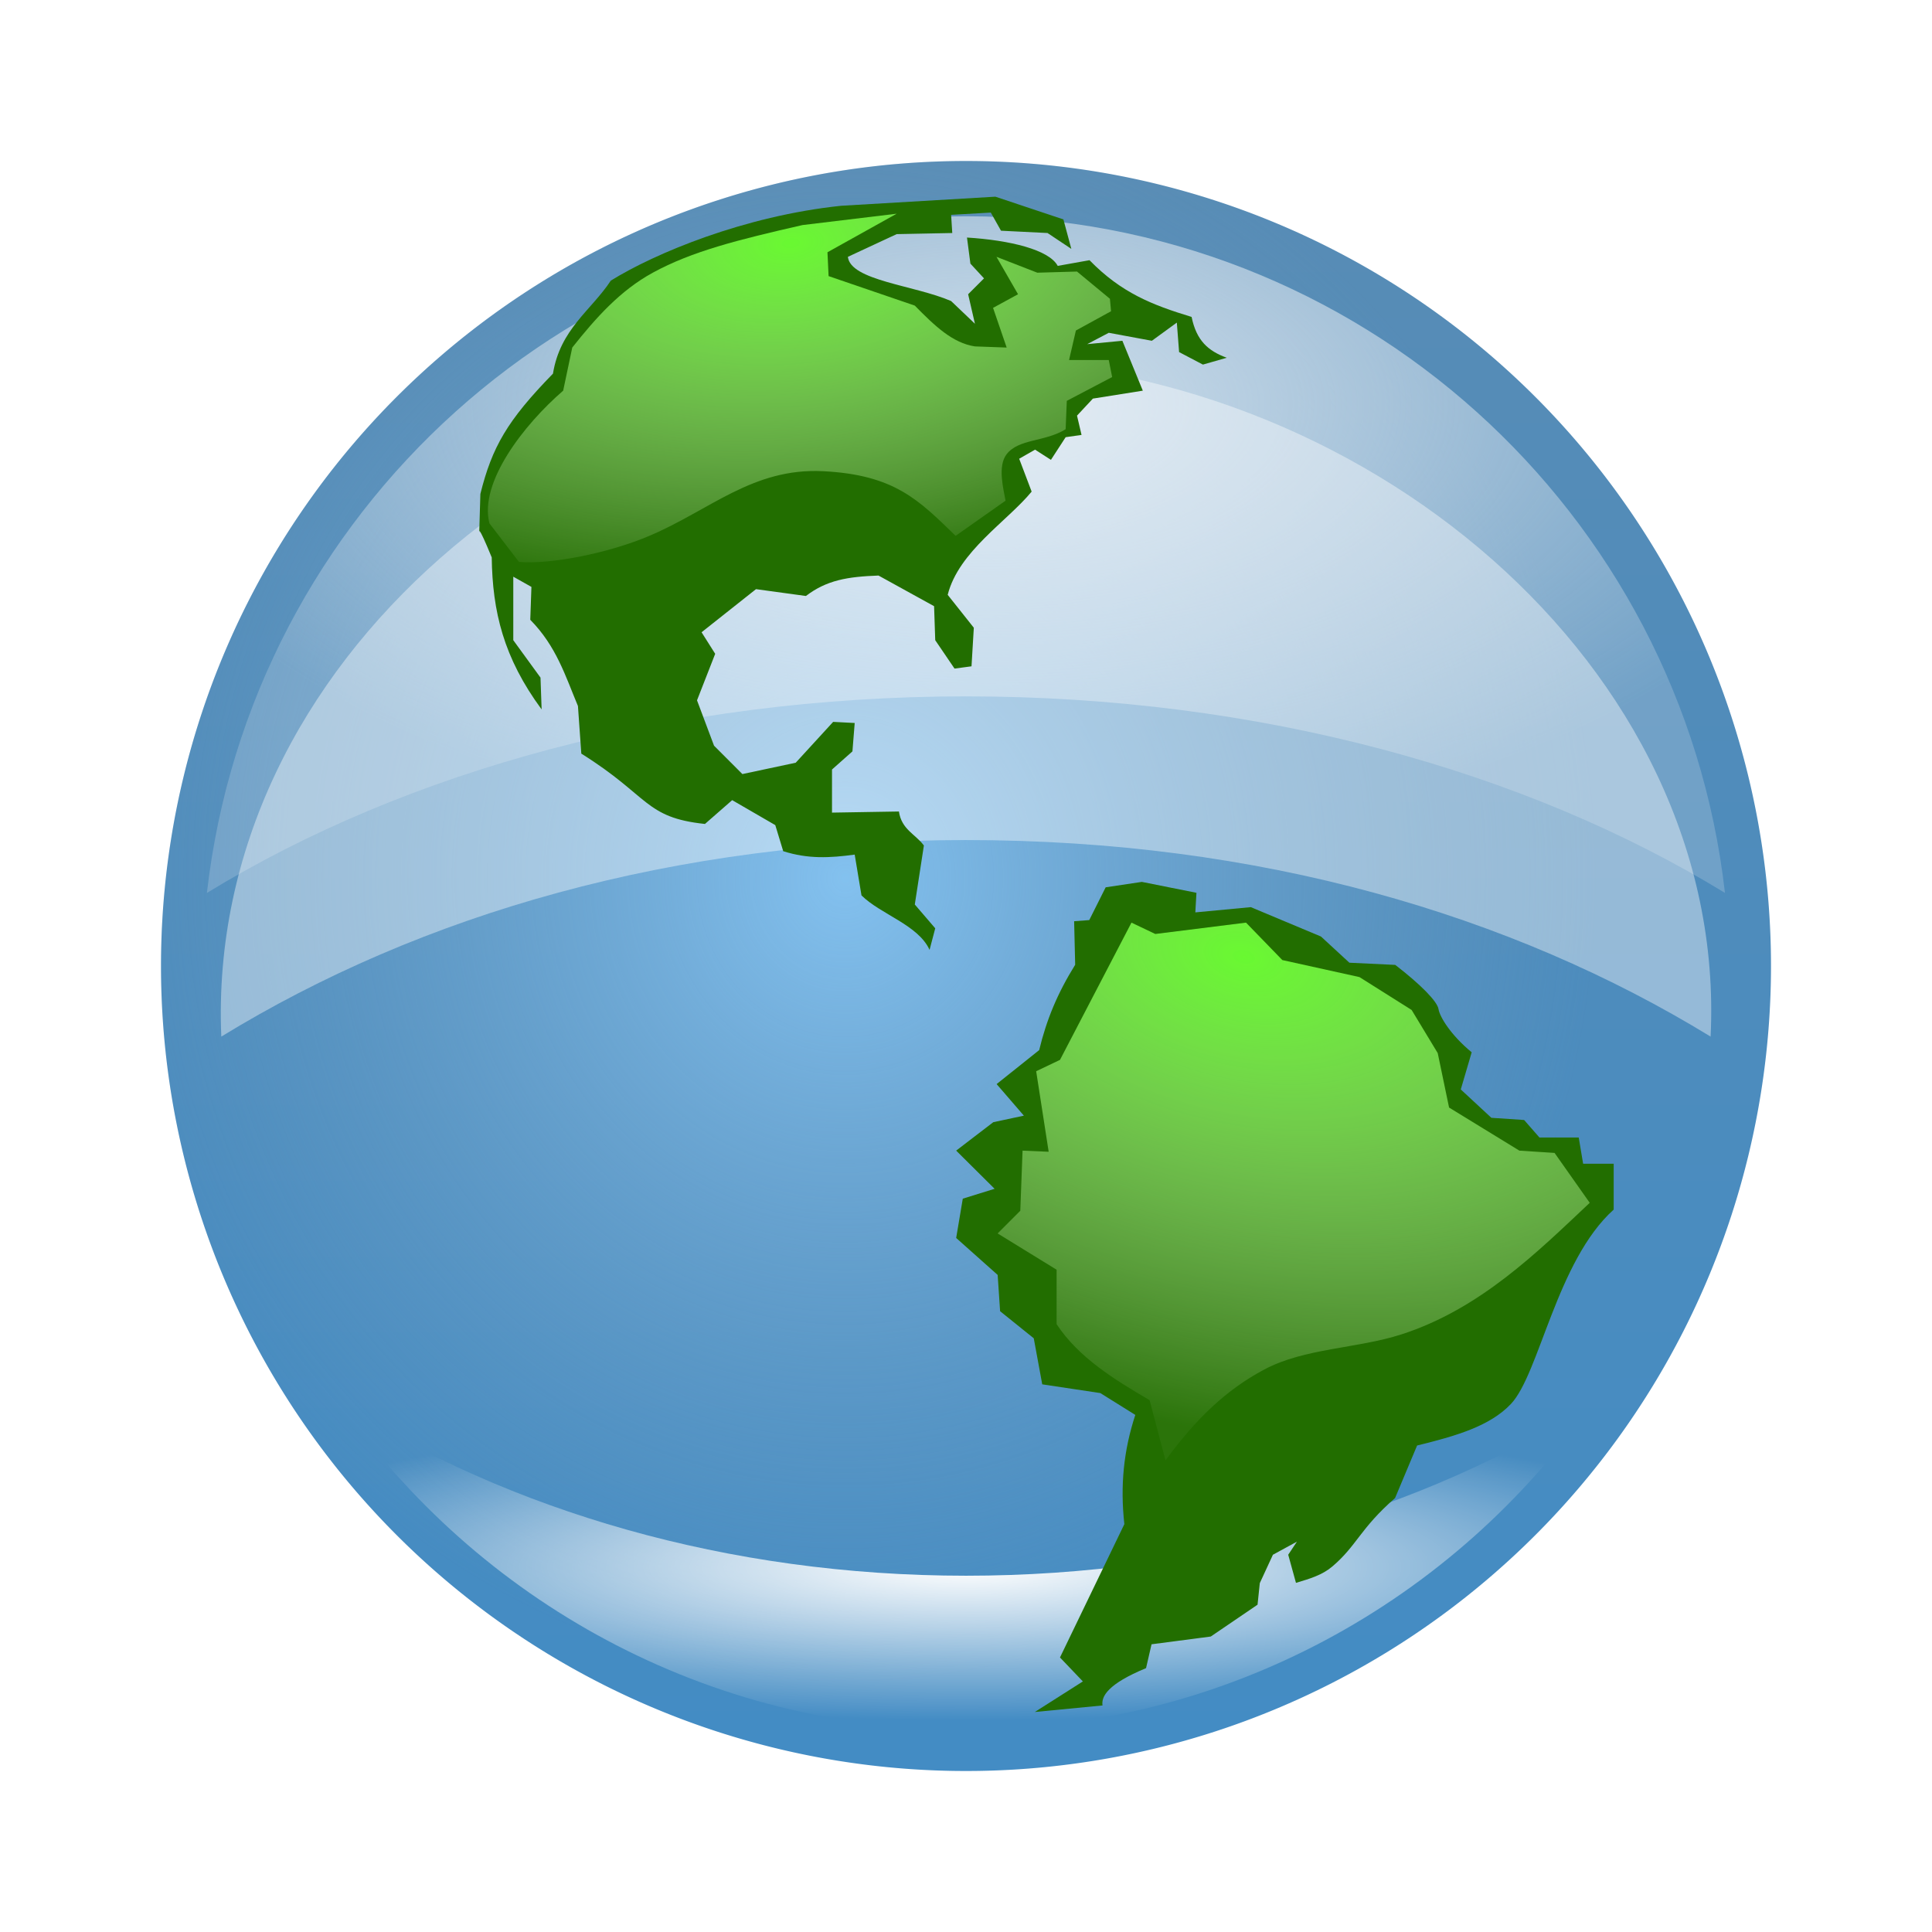 <svg:svg xmlns:dc="http://purl.org/dc/elements/1.1/" xmlns:ns1="http://sodipodi.sourceforge.net/DTD/sodipodi-0.dtd" xmlns:ns2="http://www.inkscape.org/namespaces/inkscape" xmlns:ns3="http://www.w3.org/1999/xlink" xmlns:ns5="http://web.resource.org/cc/" xmlns:rdf="http://www.w3.org/1999/02/22-rdf-syntax-ns#" xmlns:svg="http://www.w3.org/2000/svg" height="537.864" id="svg2" version="1.0" viewBox="-44.817 -44.828 537.864 537.864" width="537.864" ns1:docbase="/home/frederik/bilder/clipart_freedo" ns1:docname="glossy_globe.svg" ns1:modified="true" ns1:version="0.32" ns2:output_extension="org.inkscape.output.svg.inkscape" ns2:version="0.45">
  <svg:defs id="defs4">
    <svg:linearGradient id="linearGradient7124">
      <svg:stop id="stop7126" offset="0" style="stop-color:#69f931" />
      <svg:stop id="stop7128" offset="1" style="stop-color:#f1fee4;stop-opacity:.043" />
    </svg:linearGradient>
    <svg:linearGradient gradientUnits="userSpaceOnUse" id="linearGradient4204" x1="345.29" x2="345.29" y1="216.6" y2="659.36" ns2:collect="always">
      <svg:stop id="stop4200" offset="0" style="stop-color:#588cb5" />
      <svg:stop id="stop4202" offset="1" style="stop-color:#438cc4" />
    </svg:linearGradient>
    <svg:radialGradient cx="305.9" cy="218.3" gradientTransform="matrix(.101 1.09 -2.056 .19 721.02 -132.84)" gradientUnits="userSpaceOnUse" id="radialGradient9072" r="86.902" ns2:collect="always" ns3:href="#linearGradient7124" />
    <svg:radialGradient cx="415.86" cy="428.09" gradientTransform="matrix(-.362 1.553 -2.586 -.603 1686.8 53.041)" gradientUnits="userSpaceOnUse" id="radialGradient10051" r="82.42" ns2:collect="always" ns3:href="#linearGradient7124" />
    <svg:radialGradient cx="359.44" cy="404.75" gradientTransform="matrix(1.156 -0 0 .577 -57.463 53.393)" gradientUnits="userSpaceOnUse" id="radialGradient10082" r="211.31" ns2:collect="always">
      <svg:stop id="stop10086" offset="0" style="stop-color:#e2ebf3;stop-opacity:.861" />
      <svg:stop id="stop10088" offset="1" style="stop-color:#e2ebf3;stop-opacity:.227" />
    </svg:radialGradient>
    <svg:radialGradient cx="303.89" cy="416.94" gradientTransform="matrix(.934 0 0 1 22.813 -2.8011e-7)" gradientUnits="userSpaceOnUse" id="radialGradient11161" r="224.11" ns2:collect="always">
      <svg:stop id="stop11165" offset="0" style="stop-color:#83c1ef" />
      <svg:stop id="stop11167" offset="1" style="stop-color:#729ec0;stop-opacity:0" />
    </svg:radialGradient>
    <svg:filter height="1.391" id="filter14172" width="1.102" x="-.051" y="-.195" ns2:collect="always">
      <svg:feGaussianBlur id="feGaussianBlur14174" stdDeviation="8.9" ns2:collect="always" />
    </svg:filter>
    <svg:radialGradient cx="351.84" cy="610.38" gradientTransform="matrix(1.259 0 0 .245 -90.988 461.03)" gradientUnits="userSpaceOnUse" id="radialGradient14184" r="174.5" ns2:collect="always">
      <svg:stop id="stop14178" offset="0" style="stop-color:#ffffff" />
      <svg:stop id="stop14180" offset="1" style="stop-color:#ffffff;stop-opacity:0" />
    </svg:radialGradient>
    <svg:filter height="1.308" id="filter15171" width="1.137" x="-.069" y="-.154" ns2:collect="always">
      <svg:feGaussianBlur id="feGaussianBlur15173" stdDeviation="14.527" ns2:collect="always" />
    </svg:filter>
  </svg:defs>
  <ns1:namedview bordercolor="#666666" borderopacity="1.0" id="base" pagecolor="#ffffff" ns2:current-layer="svg2" ns2:cx="224.10817" ns2:cy="223.19344" ns2:document-units="px" ns2:pageopacity="0.0" ns2:pageshadow="2" ns2:window-height="951" ns2:window-width="1280" ns2:window-x="0" ns2:window-y="24" ns2:zoom="1.6398331" />
  <svg:g id="layer1" transform="translate(-127.71 -219.18)" ns2:groupmode="layer" ns2:label="Water">
    <svg:g id="layer7" ns2:groupmode="layer" ns2:label="Shape">
      <svg:path d="m564.38 441.46a224.11 224.11 0 1 1 -448.22 0 224.11 224.11 0 1 1 448.22 0z" id="path2241" style="color:#000000;fill:url(#linearGradient4204)" transform="translate(11.555 1.825)" ns1:cx="340.26733" ns1:cy="441.46219" ns1:rx="224.10817" ns1:ry="224.10817" ns1:type="arc" />
      <svg:path d="m564.38 441.46a224.11 224.11 0 1 1 -448.22 0 224.11 224.11 0 1 1 448.22 0z" id="path11159" style="color:#000000;fill:url(#radialGradient11161)" transform="translate(11.555 1.825)" ns1:cx="340.26733" ns1:cy="441.46219" ns1:rx="224.10817" ns1:ry="224.10817" ns1:type="arc" />
    </svg:g>
    <svg:g id="layer6" ns2:groupmode="layer" ns2:label="Highlights-Water">
      <svg:path d="m351.84 234.56c-109.3 0-199.27 82.32-211.34 188.38 55.43-33.94 129.7-54.72 211.31-54.72s155.89 20.78 211.31 54.72c-12.07-106.06-101.98-188.38-211.28-188.38z" id="path10070" style="color:#000000;fill:url(#radialGradient10082)" />
      <svg:path d="m351.84 274.56c-109.3 0-211.73 84.15-207.34 188.38 55.43-33.94 125.7-54.72 207.31-54.72s151.89 20.78 207.31 54.72c5.01-103.01-97.98-188.38-207.28-188.38z" id="path10090" style="fill-opacity:.403;color:#000000;filter:url(#filter15171);fill:#ffffff" ns1:nodetypes="ccscc" />
      <svg:path d="m177.34 564.84c38.43 55.06 102.23 91.07 174.5 91.07 72.29 0 136.09-36 174.5-91.07-47.25 30.1-108.07 48.19-174.5 48.19-66.41 0-127.24-18.1-174.5-48.19z" id="path12141" style="color:#000000;filter:url(#filter14172);fill:url(#radialGradient14184)" />
    </svg:g>
  </svg:g>
  <svg:g id="layer3" transform="translate(-127.71 -219.18)" ns2:groupmode="layer" ns2:label="Continents">
    <svg:g id="layer4" ns2:groupmode="layer" ns2:label="Shapes">
      <svg:path d="m370.98 650.97l13.38-8.51-6.37-6.67 17.92-37.12c-1.19-10.77-0.18-20.59 3.05-30.41l-9.74-6.08-16.17-2.43-2.36-12.82-9.37-7.54-0.68-10.1-11.55-10.29 1.84-10.94 8.86-2.75-10.7-10.63 10.33-7.91 8.52-1.82-7.59-8.79 11.85-9.46c2.07-8.55 5.1-15.84 10.02-23.76l-0.29-12.12 4.21-0.32 4.57-9.12 10.07-1.51 15.2 3.04-0.31 5.45 15.45-1.46 19.53 8.18 7.91 7.29 12.77 0.61c7.05 5.44 11.71 10.16 12.04 12.3 0.34 2.17 3.44 7.26 9.24 12.03l-3.04 10.34 8.52 7.9 9.12 0.61 4.26 4.87h10.94l1.22 7.3h8.51v12.77c-15.85 14.24-20.67 45.69-28.6 54.1-5.91 6.26-15.53 8.98-26.13 11.58l-6.13 14.62c-9.73 8.47-10.68 13.34-17.52 19.1-2.77 2.33-6.08 3.33-10.07 4.52l-2.16-7.83 2.43-3.65-6.69 3.65-3.65 7.9-0.63 6.01-13.02 8.86-16.49 2.16-1.53 6.64c-10.67 4.41-12.5 7.88-12.12 10.39l-18.85 1.82z" id="path5176" style="fill-rule:evenodd;fill:#226e00" ns1:nodetypes="cccccccccccccccccccccccccccccscccccccccsccsccccccccccc" />
      <svg:path d="m341.68 438.79c-3.16-6.95-13.59-9.86-18.95-15.16l-1.89-11.36c-6.95 0.94-12.95 1.26-19.9-0.95-0.73-2.42-1.47-4.84-2.21-7.26l-12-6.95-7.58 6.63c-16.84-1.79-15.36-7.68-34.42-19.58l-0.94-13.26c-3.48-8.32-6-16.63-13.27-24l0.32-9.16-5.05-2.84v17.68l7.58 10.42 0.31 8.85c-10.63-14.43-13.68-27.27-13.89-42.32-4.09-9.98-3.48-6.95-3.48-6.95l0.32-10.73c3.26-13.06 7.47-20.42 20.21-33.48 2-12.42 10.63-17.58 16.1-25.89 12.21-7.58 37.06-18 64.11-20.84l42.95-2.53 18.94 6.32 2.21 8.21-6.63-4.42-12.95-0.64-2.84-5.05-11.05 0.63 0.32 5.06-15.48 0.31-13.58 6.32c0.74 6.63 18.53 7.89 28.74 12.31l6.63 6.32-1.89-8.21 4.42-4.42-3.79-4.11-0.95-7.26c11.89 0.74 22.84 3.37 25.26 7.89l8.85-1.58c8.84 9.06 17.36 12.43 28.42 15.79 1.36 6.64 4.63 9.48 9.79 11.37l-6.64 1.9-6.63-3.48-0.63-8.21-6.95 5.06-12-2.22-6 3.16 9.79-0.94 5.69 13.89-13.9 2.21-4.42 4.74 1.26 5.37-4.42 0.63-4.1 6.31-4.42-2.84-4.42 2.53 3.47 9.15c-6.84 8.32-20.32 16.64-23.37 28.74l7.27 9.16-0.64 10.74-4.73 0.63-5.37-7.9-0.32-9.47-15.47-8.53c-8.63 0.32-14.42 1.27-20.21 5.69l-13.9-1.9-15.15 12 3.79 6-5.06 12.95 4.74 12.63 7.89 7.9 14.85-3.16 10.42-11.37 6 0.31-0.63 7.9-5.69 5.05v12l18.63-0.31c0.74 5.05 4.63 6.31 6.95 9.47l-2.53 16.42 5.69 6.63-1.58 6z" id="path6147" style="fill-rule:evenodd;fill:#226e00" ns1:nodetypes="cccccccccccccccccccccccccccccccccccccccccccccccccccccccccccccccccccccccccccccccccc" />
    </svg:g>
    <svg:g id="layer5" ns2:groupmode="layer" ns2:label="Highlights">
      <svg:path d="m348.94 323.53c-10.31-10-17.02-17-36.94-18-19.54-0.96-31.43 10.83-48.32 18-11.32 4.81-27.37 8-36.31 7.26l-8.22-10.73c-2.94-11.37 9.58-27.48 20.53-36.95l2.53-12c6.52-8.21 13.31-15.87 22.42-20.84 10.89-5.95 23.68-9.16 41.68-13.26l26.21-3.16-19.26 10.73 0.31 6.64 24 8.21c5.58 5.68 10.53 10.42 16.74 11.36l8.84 0.32-3.79-11.05 6.95-3.79-6-10.42 11.37 4.42 11.05-0.32 9.16 7.58 0.32 3.47-9.79 5.37-1.9 8.21h11.05l0.95 4.74-12.63 6.63-0.32 7.9c-5.79 3.58-13.02 2.59-16.42 6.94-2.63 3.37-0.84 9.9-0.31 12.95l-13.9 9.79z" id="path7122" style="fill-rule:evenodd;fill:url(#radialGradient9072)" ns1:nodetypes="cssccccsccccccccccccccccccccscc" />
      <svg:path d="m377.05 543v-15.16l-16.42-10.1 6.31-6.32 0.63-16.73 7.27 0.31-3.48-22.42 6.63-3.16 19.9-38.21 6.63 3.16 25.26-3.16 10.11 10.42 21.47 4.74 14.53 9.16 7.26 12 3.16 15.16 19.58 12 9.79 0.63 9.79 13.89c-14.63 13.79-30.58 29.59-52.42 36.63-12.33 3.98-26.96 3.79-38.21 9.79-10.65 5.68-18.95 13.69-27.48 25.27l-4.42-16.74c-9.89-5.79-19.79-11.9-25.89-21.16z" id="path9074" style="fill-rule:evenodd;fill:url(#radialGradient10051)" ns1:nodetypes="cccccccccccccccccccssccc" />
    </svg:g>
  </svg:g>
</svg:svg>